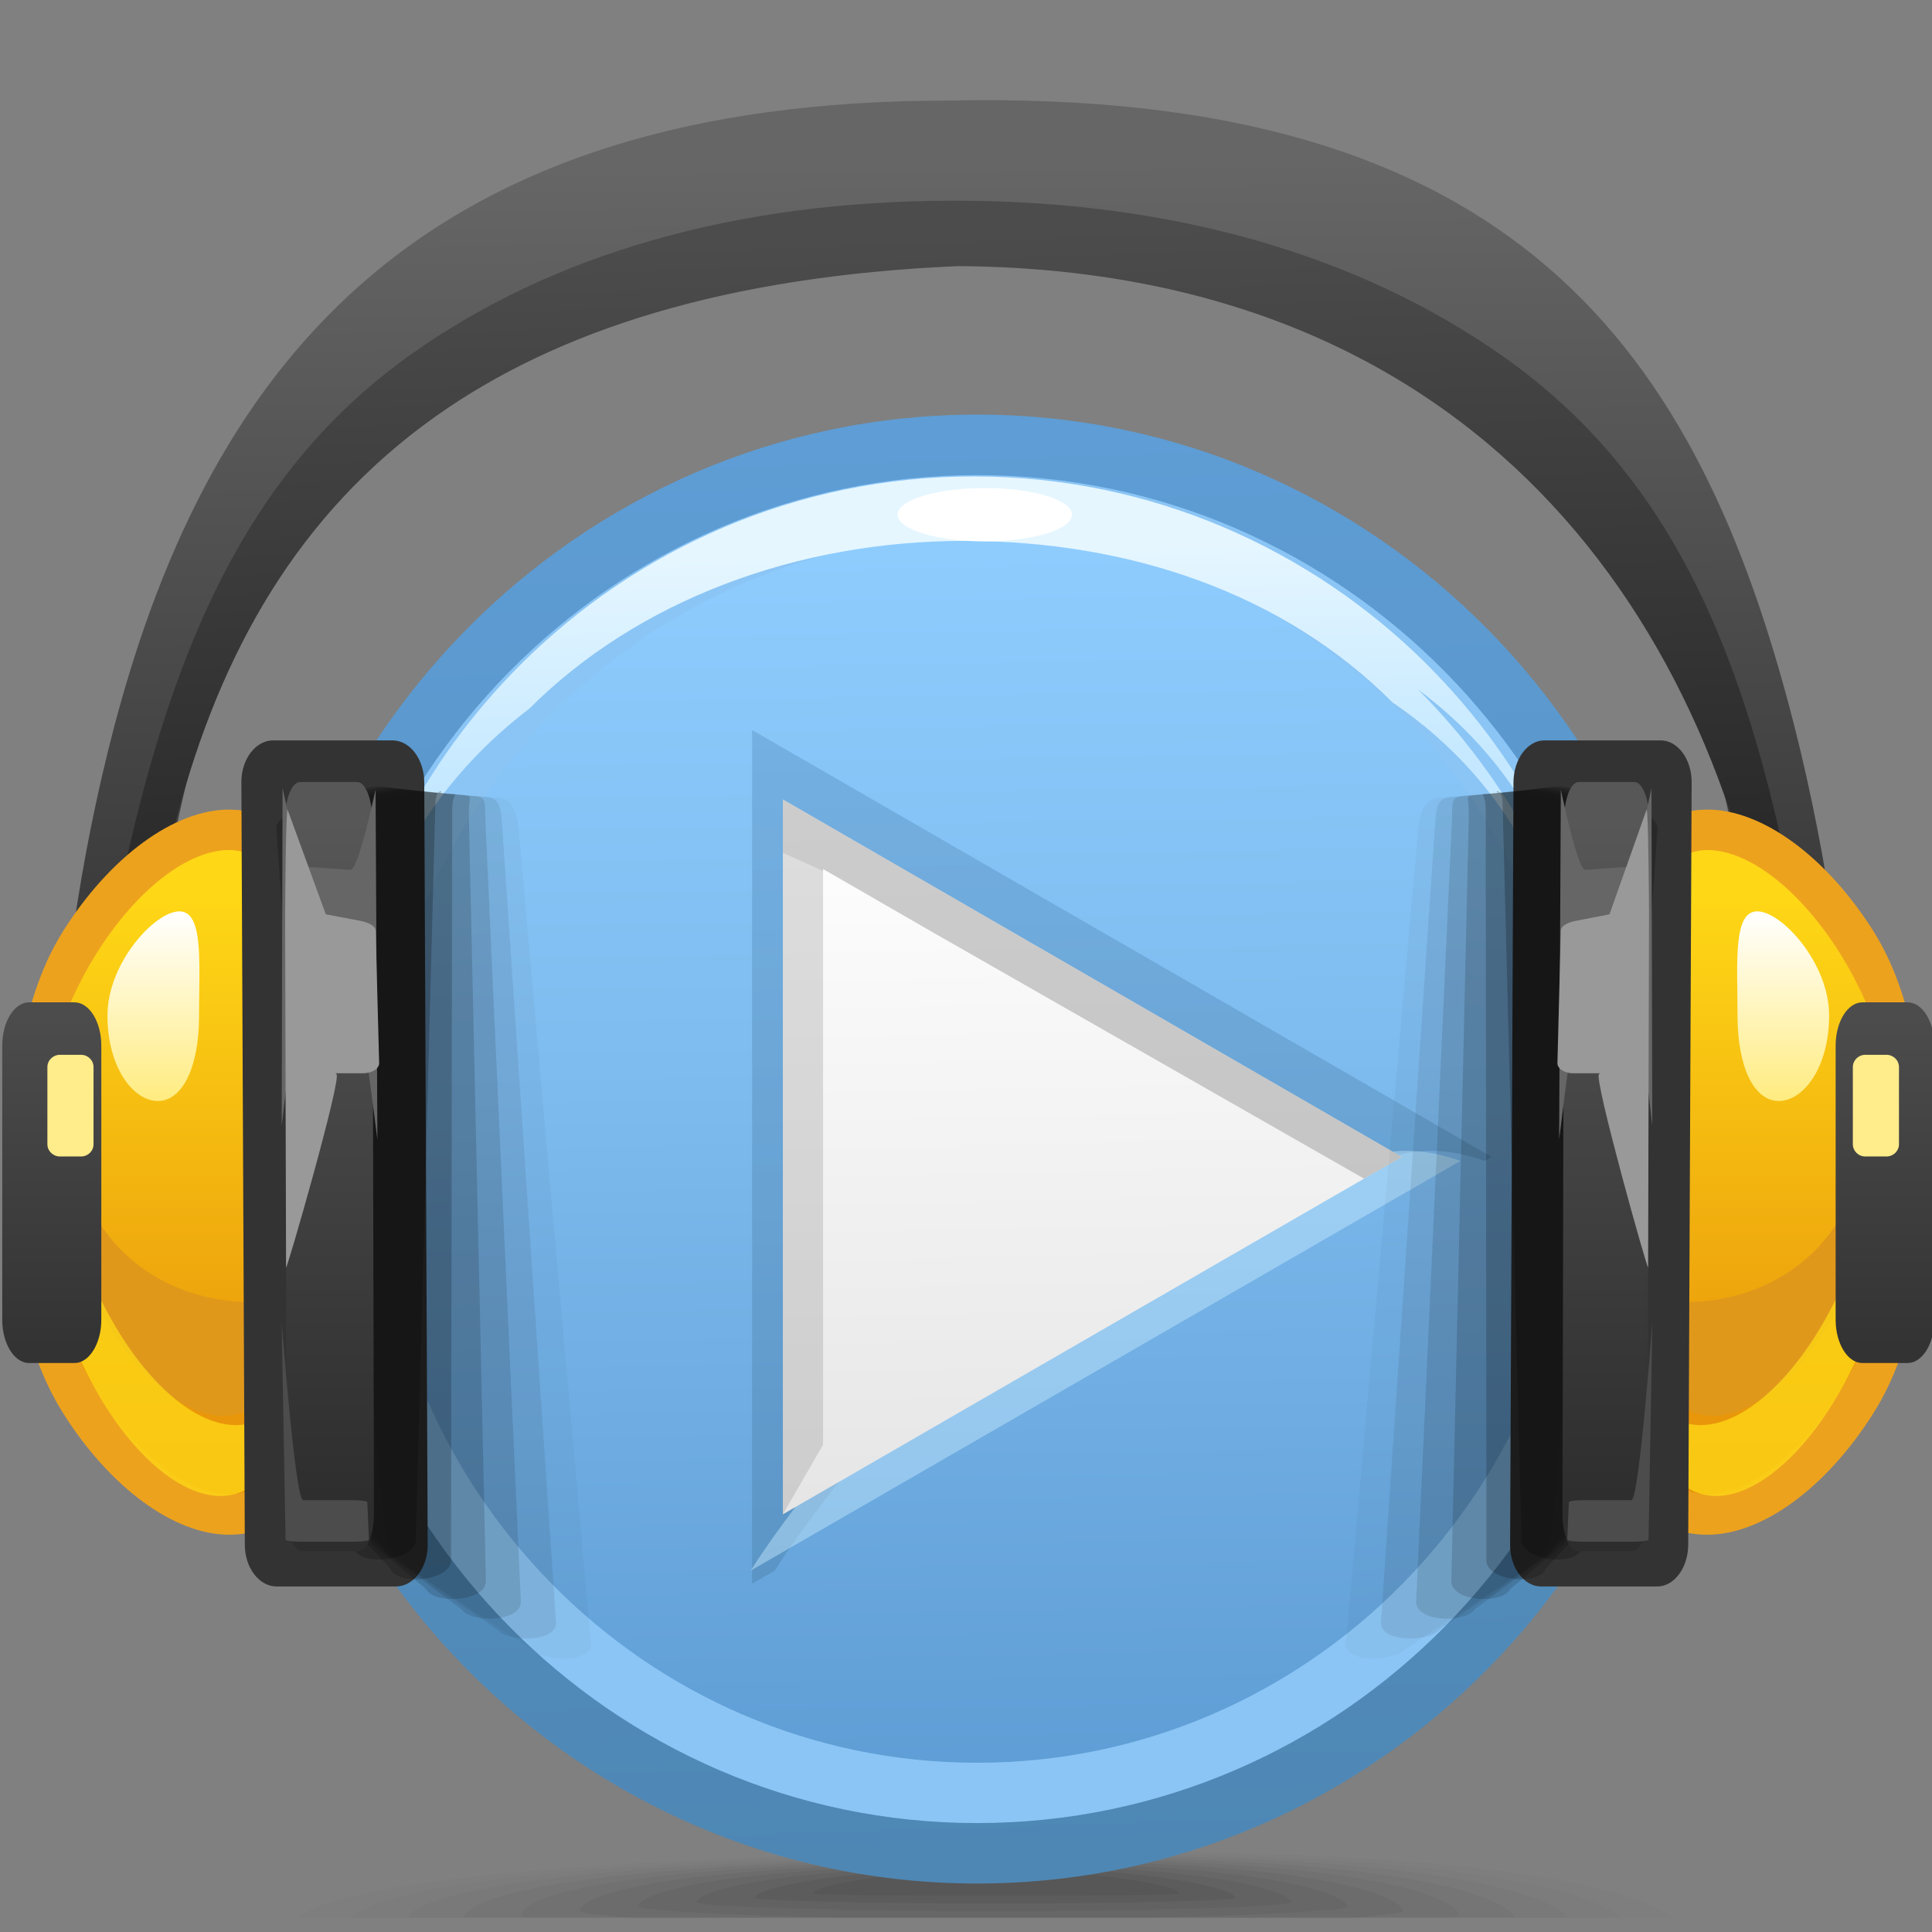 <?xml version="1.0" encoding="UTF-8" standalone="no"?>
<!-- Creator: CorelDRAW -->

<svg
   xmlns:dc="http://purl.org/dc/elements/1.1/"
   xmlns:cc="http://creativecommons.org/ns#"
   xmlns:rdf="http://www.w3.org/1999/02/22-rdf-syntax-ns#"
   xmlns:svg="http://www.w3.org/2000/svg"
   xmlns="http://www.w3.org/2000/svg"
   xmlns:xlink="http://www.w3.org/1999/xlink"
   xmlns:sodipodi="http://sodipodi.sourceforge.net/DTD/sodipodi-0.dtd"
   xmlns:inkscape="http://www.inkscape.org/namespaces/inkscape"
   xml:space="preserve"
   width="32px"
   height="32px"
   style="shape-rendering:geometricPrecision; text-rendering:geometricPrecision; image-rendering:optimizeQuality; fill-rule:evenodd; clip-rule:evenodd"
   viewBox="0 0 32 32"
   id="svg2"
   version="1.1"
   inkscape:version="0.48.1 r9760"
   sodipodi:docname="applications-multimedia.svg"><rect x="0" y="0" width="32" height="32" fill="#808080" stroke="none"/><sodipodi:namedview
   pagecolor="#ffffff"
   bordercolor="#666666"
   borderopacity="1"
   objecttolerance="10"
   gridtolerance="10"
   guidetolerance="10"
   inkscape:pageopacity="0"
   inkscape:pageshadow="2"
   inkscape:window-width="646"
   inkscape:window-height="480"
   id="namedview180"
   showgrid="false"
   inkscape:zoom="8.3125"
   inkscape:cx="16"
   inkscape:cy="16"
   inkscape:window-x="0"
   inkscape:window-y="24"
   inkscape:window-maximized="0"
   inkscape:current-layer="svg2" />
 <defs
   id="defs4">
  <style
   type="text/css"
   id="style6">
   
    .fil11 {fill:none}
    .fil22 {fill:white}
    .fil28 {fill:#333333}
    .fil45 {fill:#4C4C4C}
    .fil38 {fill:#666666}
    .fil14 {fill:#8BC5F5}
    .fil44 {fill:#999999}
    .fil25 {fill:#E0981B}
    .fil43 {fill:#FFEC8B}
    .fil26 {fill:#EDA21D;fill-rule:nonzero}
    .fil29 {fill:black;fill-opacity:0}
    .fil0 {fill:#333333;fill-opacity:0.012}
    .fil1 {fill:#333333;fill-opacity:0.024}
    .fil30 {fill:black;fill-opacity:0.035}
    .fil2 {fill:#333333;fill-opacity:0.035}
    .fil3 {fill:#333333;fill-opacity:0.047}
    .fil4 {fill:#333333;fill-opacity:0.059}
    .fil5 {fill:#333333;fill-opacity:0.075}
    .fil31 {fill:black;fill-opacity:0.075}
    .fil6 {fill:#333333;fill-opacity:0.086}
    .fil7 {fill:#333333;fill-opacity:0.098}
    .fil8 {fill:#333333;fill-opacity:0.11}
    .fil32 {fill:black;fill-opacity:0.11}
    .fil9 {fill:#333333;fill-opacity:0.122}
    .fil33 {fill:black;fill-opacity:0.145}
    .fil34 {fill:black;fill-opacity:0.184}
    .fil35 {fill:black;fill-opacity:0.22}
    .fil21 {fill:#999999;fill-opacity:0.322}
    .fil18 {fill:#CCEDFF;fill-rule:nonzero;fill-opacity:0.439}
    .fil20 {fill:#999999;fill-opacity:0.502}
    .fil27 {fill:#FED716;fill-opacity:0.78}
    .fil39 {fill:url(#id0)}
    .fil40 {fill:url(#id1)}
    .fil19 {fill:url(#id2)}
    .fil41 {fill:url(#id3)}
    .fil42 {fill:url(#id4)}
    .fil36 {fill:url(#id5)}
    .fil37 {fill:url(#id6)}
    .fil13 {fill:url(#id7)}
    .fil24 {fill:url(#id8)}
    .fil23 {fill:url(#id9)}
    .fil15 {fill:url(#id10)}
    .fil16 {fill:url(#id11);fill-rule:nonzero}
    .fil12 {fill:url(#id12);fill-rule:nonzero}
    .fil10 {fill:url(#id13);fill-rule:nonzero}
    .fil17 {fill:url(#id14);fill-rule:nonzero;fill-opacity:0.439}
   
  </style>
  <linearGradient
   id="id0"
   gradientUnits="userSpaceOnUse"
   x1="2.577"
   y1="18.236"
   x2="2.577"
   y2="15.094">
   <stop
   offset="0"
   style="stop-color:#FFEC80"
   id="stop9" />
   <stop
   offset="1"
   style="stop-color:white"
   id="stop11" />
  </linearGradient>
  <linearGradient
   id="id1"
   gradientUnits="userSpaceOnUse"
   xlink:href="#id0"
   x1="29.498"
   y1="18.236"
   x2="29.498"
   y2="15.094">
  </linearGradient>
  <linearGradient
   id="id2"
   gradientUnits="userSpaceOnUse"
   x1="18.217"
   y1="25.185"
   x2="17.967"
   y2="13.138">
   <stop
   offset="0"
   style="stop-color:#E5E5E5"
   id="stop15" />
   <stop
   offset="1"
   style="stop-color:white"
   id="stop17" />
  </linearGradient>
  <linearGradient
   id="id3"
   gradientUnits="userSpaceOnUse"
   x1="0.858"
   y1="16.841"
   x2="0.858"
   y2="22.336">
   <stop
   offset="0"
   style="stop-color:#4C4C4C"
   id="stop20" />
   <stop
   offset="1"
   style="stop-color:#333333"
   id="stop22" />
  </linearGradient>
  <linearGradient
   id="id4"
   gradientUnits="userSpaceOnUse"
   xlink:href="#id3"
   x1="31.222"
   y1="16.841"
   x2="31.222"
   y2="22.336">
  </linearGradient>
  <linearGradient
   id="id5"
   gradientUnits="userSpaceOnUse"
   x1="5.458"
   y1="13.589"
   x2="5.458"
   y2="25.052">
   <stop
   offset="0"
   style="stop-color:#575757"
   id="stop26" />
   <stop
   offset="1"
   style="stop-color:#2E2D2D"
   id="stop28" />
  </linearGradient>
  <linearGradient
   id="id6"
   gradientUnits="userSpaceOnUse"
   xlink:href="#id5"
   x1="26.596"
   y1="13.589"
   x2="26.596"
   y2="25.052">
  </linearGradient>
  <linearGradient
   id="id7"
   gradientUnits="userSpaceOnUse"
   x1="16.354"
   y1="29.459"
   x2="16.014"
   y2="8.605">
   <stop
   offset="0"
   style="stop-color:#5E9DD5"
   id="stop32" />
   <stop
   offset="0.569"
   style="stop-color:#7EBBEE"
   id="stop34" />
   <stop
   offset="1"
   style="stop-color:#8FCDFF"
   id="stop36" />
  </linearGradient>
  <linearGradient
   id="id8"
   gradientUnits="userSpaceOnUse"
   x1="29.138"
   y1="14.878"
   x2="29.138"
   y2="23.95">
   <stop
   offset="0"
   style="stop-color:#FED716"
   id="stop39" />
   <stop
   offset="1"
   style="stop-color:#E89309"
   id="stop41" />
  </linearGradient>
  <linearGradient
   id="id9"
   gradientUnits="userSpaceOnUse"
   xlink:href="#id8"
   x1="2.938"
   y1="14.878"
   x2="2.938"
   y2="23.95">
  </linearGradient>
  <linearGradient
   id="id10"
   gradientUnits="userSpaceOnUse"
   x1="16.003"
   y1="9.14"
   x2="16.093"
   y2="12.901">
   <stop
   offset="0"
   style="stop-color:#E5F6FF"
   id="stop45" />
   <stop
   offset="1"
   style="stop-color:#C4E8FF"
   id="stop47" />
  </linearGradient>
  <linearGradient
   id="id11"
   gradientUnits="userSpaceOnUse"
   x1="15.832"
   y1="7.269"
   x2="16.536"
   y2="30.795">
   <stop
   offset="0"
   style="stop-color:#5E9DD5"
   id="stop50" />
   <stop
   offset="1"
   style="stop-color:#4E87B4"
   id="stop52" />
  </linearGradient>
  <linearGradient
   id="id12"
   gradientUnits="userSpaceOnUse"
   x1="16.103"
   y1="19.147"
   x2="15.564"
   y2="3.868">
   <stop
   offset="0"
   style="stop-color:#191919"
   id="stop55" />
   <stop
   offset="1"
   style="stop-color:#4C4C4C"
   id="stop57" />
  </linearGradient>
  <linearGradient
   id="id13"
   gradientUnits="userSpaceOnUse"
   x1="15.733"
   y1="2.699"
   x2="15.884"
   y2="17.304">
   <stop
   offset="0"
   style="stop-color:#666666"
   id="stop60" />
   <stop
   offset="1"
   style="stop-color:#333333"
   id="stop62" />
  </linearGradient>
  <linearGradient
   id="id14"
   gradientUnits="userSpaceOnUse"
   x1="20.592"
   y1="12.511"
   x2="20.954"
   y2="26.852">
   <stop
   offset="0"
   style="stop-color:#5A93C4"
   id="stop65" />
   <stop
   offset="1"
   style="stop-color:#4A7FA8"
   id="stop67" />
  </linearGradient>
 </defs>
 <g
   id="Слой_x0020_1">
  <g
   id="_246057544">
   <path
   id="_246060256"
   class="fil0"
   d="M15.972 30.675c8.829,-0.143 11.151,0.645 11.727,1.088l-22.782 0c0.475,-0.365 2.493,-0.95 11.056,-1.088z" />
   <g
   id="g73">
    <path
   id="_246066736"
   class="fil1"
   d="M16.029 30.708c8.366,-0.133 10.38,0.66 10.812,1.055l-21.02 0c0.337,-0.333 2.013,-0.925 10.208,-1.055z" />
    <path
   id="_246060328"
   class="fil2"
   d="M16.085 30.741c7.924,-0.124 9.61,0.685 9.89,1.022l-19.235 0c0.201,-0.294 1.505,-0.9 9.345,-1.022z" />
    <path
   id="_245970440"
   class="fil3"
   d="M16.142 30.774c7.541,-0.113 8.848,0.734 8.947,0.989l-17.414 0c0.063,-0.237 0.938,-0.875 8.467,-0.989z" />
    <path
   id="_245973944"
   class="fil4"
   d="M16.2 30.808c6.833,-0.099 7.97,0.717 7.97,0.913 0,0.013 -0.034,0.027 -0.1,0.041l-15.332 0c-0.066,-0.014 -0.1,-0.028 -0.1,-0.041 0,-0.196 0.729,-0.814 7.562,-0.913z" />
    <path
   id="_245970872"
   class="fil5"
   d="M16.254 30.841c5.781,-0.079 6.987,0.622 6.987,0.809 0,0.035 -0.307,0.074 -0.842,0.112l-11.937 0c-0.545,-0.038 -0.859,-0.077 -0.859,-0.112 0,-0.187 0.871,-0.73 6.651,-0.809z" />
    <path
   id="_245974904"
   class="fil6"
   d="M16.312 30.875c4.729,-0.059 6.003,0.527 6.003,0.704 0,0.064 -1.385,0.143 -3.312,0.183l-5.057 0c-1.96,-0.04 -3.376,-0.12 -3.376,-0.183 0,-0.177 1.012,-0.645 5.742,-0.704z" />
    <path
   id="_245975552"
   class="fil7"
   d="M16.369 30.909c3.677,-0.039 5.018,0.432 5.018,0.599 0,0.067 -2.333,0.151 -4.923,0.15 -2.594,0 -4.927,-0.084 -4.927,-0.15 0,-0.167 1.155,-0.559 4.832,-0.599z" />
    <path
   id="_245980184"
   class="fil8"
   d="M16.424 30.943c2.627,-0.02 4.036,0.337 4.036,0.493 0,0.046 -1.925,0.093 -3.978,0.092 -2.054,0 -3.979,-0.048 -3.979,-0.092 0,-0.156 1.297,-0.474 3.921,-0.493z" />
   </g>
   <path
   id="_246063712"
   class="fil9"
   d="M16.481 30.977c1.574,0 3.052,0.241 3.052,0.387 0,0.047 -6.064,0.044 -6.064,0 0,-0.146 1.437,-0.387 3.012,-0.387z" />
  </g>
  <path
   class="fil10"
   d="M0.971 18.374c0,-0.829 0.086,-1.892 0.254,-3.045 0.152,-1.052 0.376,-2.189 0.667,-3.295 1.63,-6.183 5.216,-10.368 13.818,-10.368 9.387,-0.204 12.422,4.121 14.009,10.355 0.288,1.132 0.513,2.309 0.667,3.398 0.171,1.204 0.261,2.304 0.261,3.123l-1.39 0c0,-0.764 -0.084,-1.795 -0.244,-2.927 -0.148,-1.039 -0.363,-2.167 -0.639,-3.253 -0.705,-2.771 -2.196,-4.979 -4.341,-6.483 -2.134,-1.498 -4.935,-2.314 -8.272,-2.314 -3.358,0 -6.109,0.801 -8.198,2.28 -2.125,1.504 -3.59,3.729 -4.33,6.542 -0.275,1.048 -0.489,2.13 -0.634,3.137 -0.158,1.082 -0.239,2.076 -0.239,2.85l-1.389 0z"
   id="path84" />
  <path
   class="fil11"
   d="M1.716 19.523c0,-1.541 0.305,-3.914 0.898,-6.164 1.546,-5.873 6.104,-9.339 13.198,-9.339 7.009,0 11.799,3.482 13.284,9.321 0.593,2.327 0.906,4.837 0.906,6.351"
   id="path86" />
  <path
   class="fil12"
   d="M1.428 19.523c0,-0.83 0.086,-1.892 0.254,-3.046 0.154,-1.051 0.377,-2.188 0.669,-3.294 0.824,-3.131 2.063,-5.621 4.466,-7.32 2.327,-1.648 5.347,-2.539 8.996,-2.539 3.627,0 6.698,0.906 9.069,2.569 2.421,1.697 3.642,4.125 4.431,7.225 0.288,1.132 0.513,2.31 0.667,3.398 0.171,1.205 0.261,2.304 0.261,3.123l-0.932 0.052c0,-0.764 0.273,-1.849 0.111,-2.98 -0.919,-6.487 -5.008,-12.252 -13.557,-12.303 -3.84,0.167 -6.626,1.057 -8.641,2.484 -2.283,1.616 -3.575,3.921 -4.292,6.643 -0.43,1.635 -0.873,4.231 -0.873,5.886l-0.627 0.103z"
   id="path88" />
  <path
   class="fil13"
   d="M16.184 7.368c6.336,0 11.474,5.223 11.474,11.664 0,6.442 -5.138,11.665 -11.474,11.665 -6.337,0 -11.475,-5.223 -11.475,-11.665 0,-6.441 5.138,-11.664 11.475,-11.664z"
   id="path90" />
  <path
   class="fil14"
   d="M16.184 7.368c6.336,0 11.474,5.223 11.474,11.664 0,6.442 -5.138,11.665 -11.474,11.665 -6.337,0 -11.475,-5.223 -11.475,-11.665 0,-6.441 5.138,-11.664 11.475,-11.664zm7.047 4.466c-1.801,-1.831 -4.295,-2.966 -7.047,-2.966 -2.752,0 -5.246,1.134 -7.047,2.966 -1.807,1.838 -2.928,4.383 -2.928,7.198 0,2.815 1.119,5.361 2.928,7.199 1.801,1.831 4.294,2.966 7.047,2.966 2.752,0 5.246,-1.135 7.047,-2.966 1.807,-1.838 2.927,-4.384 2.927,-7.199 0,-2.814 -1.12,-5.36 -2.927,-7.198z"
   id="path92" />
  <path
   class="fil15"
   d="M25.319 14.152c-0.495,-0.965 -1.239,-1.827 -2.256,-2.519 -1.806,-1.806 -4.351,-2.674 -7.094,-2.674l-0.001 0c-2.744,0 -5.391,0.97 -7.198,2.776 -0.894,0.682 -1.586,1.502 -2.069,2.418l-0.233 0c0.069,-0.136 0.141,-0.269 0.215,-0.402l-0.054 0c0.515,-1.015 1.187,-1.936 1.984,-2.734l0.001 -0.001c1.928,-1.928 4.589,-3.125 7.515,-3.125l0.001 0c2.925,0 5.587,1.197 7.516,3.125l0 0.001c0.797,0.797 1.469,1.72 1.983,2.734l-0.149 0c-0.451,-0.88 -1.11,-1.674 -1.995,-2.333 0.797,0.797 1.469,1.72 1.983,2.734l-0.149 0z"
   id="path94" />
  <path
   class="fil16"
   d="M16.184 6.867c3.306,0 6.301,1.365 8.469,3.568 2.165,2.202 3.506,5.244 3.506,8.596 0,3.354 -1.341,6.396 -3.506,8.598 -2.167,2.203 -5.163,3.568 -8.469,3.568 -3.307,0 -6.301,-1.365 -8.469,-3.568 -2.166,-2.2 -3.507,-5.243 -3.507,-8.598 0,-3.356 1.342,-6.395 3.507,-8.596 2.167,-2.204 5.164,-3.568 8.469,-3.568zm7.758 4.268c-1.983,-2.016 -4.728,-3.266 -7.758,-3.266 -3.03,0 -5.775,1.248 -7.758,3.266 -1.986,2.019 -3.216,4.812 -3.216,7.897 0,3.086 1.23,5.88 3.216,7.898 1.983,2.016 4.727,3.266 7.758,3.266 3.03,0 5.775,-1.25 7.758,-3.266 1.986,-2.019 3.215,-4.812 3.215,-7.898 0,-3.085 -1.23,-5.879 -3.215,-7.897z"
   id="path96" />
  <path
   class="fil17"
   d="M12.835 26.014l-0.378 0.217 0 -1.15 0 -5.919 0 -5.92 0 -1.15 0.998 0.575 5.125 2.959 0.002 0 5.126 2.96 0.996 0.576 -0.116 0.066c-0.476,-0.169 -1,-0.237 -1.51,-0.073 -1.577,0.51 -8.902,4.289 -9.158,5.36 0,0 -0.639,0.79 -1.087,1.499zm5.083 -4.467l-0.001 -0.001 4.128 -2.384 -4.128 -2.385 0.001 0 -4.127 -2.384 0 4.768 0 4.767 4.127 -2.382z"
   id="path98" />
  <path
   class="fil18"
   d="M23.307 19.737l-5.126 2.96 -0.002 0 -5.125 2.959 -0.62 0.358c0.448,-0.709 1.087,-1.499 1.087,-1.499 0.255,-1.071 7.581,-4.85 9.158,-5.36 0.509,-0.164 1.034,-0.096 1.51,0.073l-0.88 0.509z"
   id="path100" />
  <polygon
   class="fil19"
   points="23.217,19.162 18.092,22.121 12.967,25.081 12.967,19.162 12.967,13.242 18.092,16.202 "
   id="polygon102" />
  <polygon
   class="fil20"
   points="23.217,19.162 22.593,19.522 15.458,15.447 13.633,14.394 13.633,14.428 12.967,14.127 12.967,13.242 18.092,16.202 "
   id="polygon104" />
  <polygon
   class="fil21"
   points="12.967,25.081 12.967,19.162 12.967,14.127 13.633,14.428 13.633,19.162 13.633,23.929 "
   id="polygon106" />
  <ellipse
   class="fil22"
   cx="16.311"
   cy="8.525"
   rx="1.444"
   ry="0.442"
   id="ellipse108" />
  <path
   class="fil23"
   d="M3.796 13.744c1.505,0 1.838,2.589 1.838,5.72 0,3.13 -0.333,5.621 -1.838,5.621 -1.504,0 -3.555,-2.541 -3.555,-5.671 0,-3.131 2.052,-5.671 3.555,-5.671z"
   id="path110" />
  <path
   class="fil24"
   d="M28.279 13.744c-1.505,0 -1.838,2.589 -1.838,5.72 0,3.13 0.333,5.621 1.838,5.621 1.504,0 3.555,-2.541 3.555,-5.671 0,-3.131 -2.052,-5.671 -3.555,-5.671z"
   id="path112" />
  <path
   class="fil25"
   d="M5.105 21.097c-0.203,1.43 -0.615,2.354 -1.403,2.354 -1.042,0 -2.389,-1.654 -2.871,-3.939l0.494 0.102c0.62,1.656 2.088,1.95 2.785,1.95 0.697,0 0.755,0.274 0.996,-0.467z"
   id="path114" />
  <path
   class="fil25"
   d="M26.971 21.097c0.203,1.43 0.615,2.354 1.403,2.354 1.042,0 2.389,-1.654 2.871,-3.939l-0.494 0.102c-0.62,1.656 -2.088,1.95 -2.785,1.95 -0.697,0 -0.755,0.274 -0.996,-0.467z"
   id="path116" />
  <path
   class="fil26"
   d="M3.796 13.41c0.937,0 1.495,0.744 1.805,1.937 0.28,1.072 0.367,2.53 0.367,4.118 0,1.589 -0.087,3.024 -0.367,4.07 -0.312,1.167 -0.869,1.885 -1.805,1.885 -0.913,0 -1.978,-0.783 -2.758,-2.025l0 -0.001c-0.66,-1.055 -0.85,-2.401 -0.85,-3.929 0,-1.527 0.19,-2.975 0.85,-4.03l0 -0.001c0.78,-1.241 1.845,-2.025 2.758,-2.025zm1.161 2.104c-0.23,-0.884 -0.594,-1.435 -1.161,-1.435 -0.689,0 -1.537,0.661 -2.196,1.71l0 -0.001c-0.598,0.957 -1.025,2.229 -1.025,3.627 0,1.397 0.428,2.671 1.025,3.627l0 -0.001c0.659,1.049 1.507,1.71 2.196,1.71 0.568,0 0.932,-0.529 1.161,-1.388 0.261,-0.979 0.343,-2.359 0.343,-3.899 0,-1.543 -0.082,-2.948 -0.343,-3.951z"
   id="path118" />
  <path
   class="fil26"
   d="M28.279 13.41c-0.937,0 -1.495,0.744 -1.805,1.937 -0.28,1.072 -0.367,2.53 -0.367,4.118 0,1.589 0.087,3.024 0.367,4.07 0.312,1.167 0.869,1.885 1.805,1.885 0.913,0 1.978,-0.783 2.758,-2.025l0 -0.001c0.66,-1.055 0.85,-2.401 0.85,-3.929 0,-1.527 -0.19,-2.975 -0.85,-4.03l0 -0.001c-0.78,-1.241 -1.845,-2.025 -2.758,-2.025zm-1.161 2.104c0.23,-0.884 0.594,-1.435 1.161,-1.435 0.689,0 1.537,0.661 2.196,1.71l0 -0.001c0.598,0.957 1.025,2.229 1.025,3.627 0,1.397 -0.428,2.671 -1.025,3.627l0 -0.001c-0.659,1.049 -1.507,1.71 -2.196,1.71 -0.568,0 -0.932,-0.529 -1.161,-1.388 -0.261,-0.979 -0.343,-2.359 -0.343,-3.899 0,-1.543 0.082,-2.948 0.343,-3.951z"
   id="path120" />
  <path
   class="fil27"
   d="M5.054 22.424c-0.203,1.43 -0.617,2.354 -1.403,2.354 -1.042,0 -2.391,-1.654 -2.871,-3.939l0.594 0c0.62,1.656 1.678,2.765 2.531,2.765 0.542,0 0.908,-0.439 1.149,-1.18z"
   id="path122" />
  <path
   class="fil27"
   d="M27.021 22.424c0.203,1.43 0.617,2.354 1.403,2.354 1.042,0 2.391,-1.654 2.871,-3.939l-0.594 0c-0.62,1.656 -1.678,2.765 -2.531,2.765 -0.542,0 -0.908,-0.439 -1.149,-1.18z"
   id="path124" />
  <path
   class="fil28"
   d="M4.524 12.263l1.976 0c0.291,0 0.524,0.312 0.527,0.691l0.057 12.634c0.002,0.378 -0.237,0.689 -0.526,0.689l-1.976 0c-0.288,0 -0.526,-0.308 -0.527,-0.689l-0.057 -12.634c-0.001,-0.38 0.236,-0.691 0.526,-0.691z"
   id="path126" />
  <path
   class="fil28"
   d="M27.507 12.263l-1.926 0c-0.282,0 -0.51,0.312 -0.513,0.691l-0.056 12.634c-0.002,0.378 0.232,0.689 0.511,0.689l1.926 0c0.28,0 0.511,-0.308 0.513,-0.689l0.057 -12.634c0,-0.38 -0.23,-0.691 -0.513,-0.691z"
   id="path128" />
  <path
   class="fil29"
   d="M7.063 13.132l1.398 0.102c0.223,0.015 0.369,0.3 0.406,0.643l1.497 13.673c0.038,0.344 -0.73,0.265 -0.934,0.132l-2.454 -1.583c-0.204,-0.132 -0.374,-0.294 -0.406,-0.644l-1.1 -11.629c-0.032,-0.35 1.37,-0.71 1.593,-0.695z"
   id="path130" />
  <g
   id="_246042376">
   <path
   id="_245973848"
   class="fil30"
   d="M6.941 13.114c0.438,0.034 0.875,0.069 1.312,0.102 0.227,0.018 0.311,0.224 0.34,0.567 0.398,4.473 0.796,8.948 1.193,13.425 0.031,0.344 -0.763,0.296 -0.948,0.132 -0.686,-0.457 -1.373,-0.914 -2.06,-1.37 -0.184,-0.164 -0.382,-0.294 -0.412,-0.644 -0.347,-3.84 -0.695,-7.68 -1.043,-11.518 -0.031,-0.35 1.391,-0.711 1.618,-0.695z" />
   <path
   id="_246085656"
   class="fil31"
   d="M6.818 13.098c0.409,0.034 0.817,0.069 1.226,0.102 0.23,0.019 0.252,0.146 0.274,0.489 0.298,4.392 0.594,8.785 0.891,13.178 0.022,0.344 -0.797,0.33 -0.964,0.132 -0.554,-0.386 -1.109,-0.771 -1.664,-1.156 -0.167,-0.197 -0.39,-0.294 -0.419,-0.644 -0.328,-3.803 -0.657,-7.605 -0.986,-11.406 -0.028,-0.35 1.413,-0.715 1.643,-0.695z" />
   <path
   id="_246087528"
   class="fil32"
   d="M6.692 13.08c0.38,0.034 0.759,0.069 1.139,0.102 0.234,0.021 0.195,0.071 0.209,0.413 0.196,4.309 0.392,8.62 0.587,12.931 0.014,0.344 -0.832,0.361 -0.978,0.132 -0.423,-0.315 -0.846,-0.63 -1.27,-0.944 -0.146,-0.229 -0.397,-0.294 -0.425,-0.644 -0.309,-3.767 -0.619,-7.532 -0.93,-11.297 -0.027,-0.35 1.434,-0.716 1.668,-0.695z" />
   <path
   id="_246072000"
   class="fil33"
   d="M6.571 13.064c0.351,0.034 0.702,0.069 1.051,0.102 0.237,0.024 0.137,-0.006 0.144,0.337 0.094,4.226 0.189,8.455 0.282,12.684 0.007,0.344 -0.865,0.392 -0.991,0.132 -0.292,-0.244 -0.583,-0.489 -0.875,-0.732 -0.128,-0.261 -0.405,-0.293 -0.431,-0.644 -0.291,-3.729 -0.581,-7.458 -0.873,-11.184 -0.027,-0.351 1.455,-0.718 1.693,-0.695z" />
   <path
   id="_246094536"
   class="fil34"
   d="M6.447 13.046c0.321,0.034 0.644,0.069 0.965,0.102 0.241,0.026 0.078,-0.083 0.078,0.26 -0.007,4.145 -0.013,8.292 -0.02,12.438 -0.001,0.344 -0.899,0.425 -1.006,0.132 -0.161,-0.174 -0.32,-0.346 -0.481,-0.519 -0.109,-0.293 -0.412,-0.293 -0.437,-0.644 -0.272,-3.692 -0.543,-7.383 -0.816,-11.075 -0.025,-0.35 1.476,-0.721 1.717,-0.695z" />
  </g>
  <path
   class="fil35"
   d="M6.32 13.029l0.879 0.102c0.244,0.027 0.02,-0.159 0.012,0.183l-0.324 12.192c-0.008,0.344 -0.932,0.457 -1.021,0.132l-0.085 -0.306c-0.09,-0.326 -0.42,-0.293 -0.444,-0.644l-0.759 -10.965c-0.024,-0.351 1.498,-0.723 1.742,-0.695z"
   id="path138" />
  <path
   class="fil29"
   d="M25.012 13.132l-1.398 0.102c-0.223,0.015 -0.369,0.3 -0.406,0.643l-1.497 13.673c-0.038,0.344 0.73,0.265 0.934,0.132l2.454 -1.583c0.204,-0.132 0.374,-0.294 0.406,-0.644l1.1 -11.629c0.032,-0.35 -1.37,-0.71 -1.593,-0.695z"
   id="path140" />
  <g
   id="_246047296">
   <path
   id="_246043744"
   class="fil30"
   d="M25.137 13.114c-0.436,0.034 -0.873,0.069 -1.308,0.102 -0.227,0.018 -0.311,0.224 -0.341,0.567 -0.399,4.473 -0.796,8.948 -1.194,13.425 -0.031,0.344 0.759,0.296 0.944,0.132 0.686,-0.457 1.373,-0.914 2.06,-1.37 0.184,-0.164 0.38,-0.294 0.411,-0.644 0.346,-3.84 0.692,-7.68 1.039,-11.518 0.03,-0.35 -1.385,-0.711 -1.611,-0.695z" />
   <path
   id="_246047584"
   class="fil31"
   d="M25.26 13.098c-0.406,0.034 -0.813,0.069 -1.218,0.102 -0.228,0.019 -0.253,0.146 -0.275,0.489 -0.298,4.392 -0.595,8.785 -0.893,13.178 -0.022,0.344 0.79,0.33 0.956,0.132 0.554,-0.386 1.108,-0.771 1.663,-1.156 0.165,-0.197 0.386,-0.294 0.416,-0.644 0.326,-3.803 0.652,-7.605 0.979,-11.406 0.03,-0.35 -1.4,-0.715 -1.628,-0.695z" />
   <path
   id="_246045808"
   class="fil32"
   d="M25.384 13.08c-0.376,0.034 -0.752,0.069 -1.127,0.102 -0.232,0.021 -0.195,0.071 -0.209,0.413 -0.198,4.309 -0.395,8.62 -0.592,12.931 -0.014,0.344 0.82,0.361 0.965,0.132 0.423,-0.315 0.846,-0.63 1.269,-0.944 0.145,-0.229 0.392,-0.294 0.42,-0.644 0.306,-3.767 0.612,-7.532 0.919,-11.297 0.027,-0.35 -1.415,-0.716 -1.645,-0.695z" />
   <path
   id="_246046216"
   class="fil33"
   d="M25.508 13.064c-0.346,0.034 -0.692,0.069 -1.037,0.102 -0.234,0.024 -0.136,-0.006 -0.143,0.337 -0.098,4.226 -0.194,8.455 -0.289,12.684 -0.007,0.344 0.849,0.392 0.974,0.132 0.291,-0.244 0.582,-0.489 0.874,-0.732 0.125,-0.261 0.398,-0.293 0.424,-0.644 0.286,-3.729 0.573,-7.458 0.86,-11.184 0.025,-0.351 -1.43,-0.718 -1.663,-0.695z" />
   <path
   id="_246041512"
   class="fil34"
   d="M25.632 13.046c-0.315,0.034 -0.632,0.069 -0.946,0.102 -0.236,0.026 -0.079,-0.083 -0.078,0.26 0.004,4.145 0.008,8.292 0.012,12.438 0.001,0.344 0.88,0.425 0.986,0.132 0.158,-0.174 0.318,-0.346 0.477,-0.519 0.106,-0.293 0.404,-0.293 0.43,-0.644 0.266,-3.692 0.532,-7.383 0.798,-11.075 0.025,-0.35 -1.445,-0.721 -1.68,-0.695z" />
  </g>
  <path
   class="fil35"
   d="M25.756 13.029l-0.856 0.102c-0.239,0.027 -0.02,-0.159 -0.012,0.183l0.314 12.192c0.008,0.344 0.909,0.457 0.996,0.132l0.083 -0.306c0.086,-0.326 0.41,-0.293 0.433,-0.644l0.739 -10.965c0.022,-0.351 -1.46,-0.723 -1.697,-0.695z"
   id="path148" />
  <path
   class="fil29"
   d="M25.134 13.031l-1.513 0.102c-0.243,0.015 -0.4,0.3 -0.442,0.643l-1.619 13.673c-0.041,0.344 0.79,0.265 1.011,0.132l2.658 -1.583c0.222,-0.132 0.406,-0.294 0.441,-0.644l1.192 -11.629c0.034,-0.35 -1.484,-0.71 -1.727,-0.695z"
   id="path150" />
  <path
   class="fil36"
   d="M4.971 12.953l0.944 0c0.138,0 0.25,0.283 0.252,0.625l0.027 11.487c0.001,0.343 -0.113,0.626 -0.252,0.626l-0.943 0c-0.138,0 -0.25,-0.281 -0.25,-0.626l-0.028 -11.487c0,-0.344 0.112,-0.625 0.25,-0.625z"
   id="path152" />
  <path
   class="fil37"
   d="M27.07 12.953l-0.92 0c-0.135,0 -0.243,0.283 -0.244,0.625l-0.027 11.487c0,0.343 0.111,0.626 0.246,0.626l0.919 0c0.133,0 0.244,-0.281 0.244,-0.626l0.027 -11.487c0,-0.344 -0.11,-0.625 -0.244,-0.625z"
   id="path154" />
  <path
   class="fil38"
   d="M5.077 14.357l0.725 0.051c0.143,0.009 0.419,-1.365 0.419,-1.322l0.03 5.784c0,0.044 -0.344,-2.854 -0.463,-2.829l-0.746 0.154c-0.118,0.024 -0.376,2.514 -0.376,2.445l0.014 -5.58c0,-0.045 0.253,1.287 0.397,1.297z"
   id="path156" />
  <path
   class="fil38"
   d="M26.967 14.357l-0.705 0.051c-0.141,0.009 -0.41,-1.365 -0.41,-1.322l-0.028 5.784c0,0.044 0.334,-2.854 0.451,-2.829l0.726 0.154c0.116,0.024 0.366,2.514 0.366,2.445l-0.013 -5.58c0,-0.045 -0.247,1.287 -0.387,1.297z"
   id="path158" />
  <path
   class="fil39"
   d="M1.78 16.819c0,-0.867 0.785,-1.724 1.191,-1.724 0.405,0 0.326,0.858 0.326,1.724 0,0.867 -0.278,1.417 -0.683,1.417 -0.405,0 -0.834,-0.55 -0.834,-1.417z"
   id="path160" />
  <path
   class="fil40"
   d="M30.296 16.819c0,-0.867 -0.785,-1.724 -1.191,-1.724 -0.405,0 -0.326,0.858 -0.326,1.724 0,0.867 0.278,1.417 0.683,1.417 0.405,0 0.834,-0.55 0.834,-1.417z"
   id="path162" />
  <path
   class="fil41"
   d="M0.481 16.602l0.754 0c0.244,0 0.443,0.322 0.443,0.716l0 4.542c0,0.393 -0.2,0.716 -0.443,0.716l-0.754 0c-0.243,0 -0.444,-0.321 -0.444,-0.716l0 -4.542c0,-0.395 0.2,-0.716 0.444,-0.716z"
   id="path164" />
  <path
   class="fil42"
   d="M31.597 16.602l-0.751 0c-0.243,0 -0.442,0.322 -0.442,0.716l0 4.542c0,0.393 0.198,0.716 0.442,0.716l0.751 0c0.242,0 0.442,-0.321 0.442,-0.716l0 -4.542c0,-0.395 -0.198,-0.716 -0.442,-0.716z"
   id="path166" />
  <path
   class="fil43"
   d="M0.992 17.471l0.351 0c0.113,0 0.206,0.091 0.206,0.202l0 1.28c0,0.111 -0.092,0.202 -0.206,0.202l-0.351 0c-0.113,0 -0.207,-0.091 -0.207,-0.202l0 -1.28c0,-0.111 0.093,-0.202 0.207,-0.202z"
   id="path168" />
  <path
   class="fil43"
   d="M31.246 17.471l-0.351 0c-0.113,0 -0.206,0.091 -0.206,0.202l0 1.28c0,0.111 0.092,0.202 0.206,0.202l0.351 0c0.113,0 0.207,-0.091 0.207,-0.202l0 -1.28c0,-0.111 -0.093,-0.202 -0.207,-0.202z"
   id="path170" />
  <path
   class="fil44"
   d="M4.764 13.412l0.632 1.732 0.561 0.106c0.138,0.027 0.262,0.078 0.265,0.169l0.058 2.19c0.002,0.091 -0.123,0.168 -0.267,0.168l-0.457 0 0.017 0.014c0.092,0.07 -0.835,3.293 -0.835,3.201l-0.015 -5.854c0,-0.093 0.011,-1.814 0.043,-1.726z"
   id="path172" />
  <path
   class="fil44"
   d="M27.272 13.412l-0.614 1.732 -0.547 0.106c-0.136,0.027 -0.256,0.078 -0.259,0.169l-0.056 2.19c-0.002,0.091 0.119,0.168 0.259,0.168l0.446 0 -0.017 0.014c-0.09,0.07 0.814,3.293 0.814,3.201l0.015 -5.854c0,-0.093 -0.011,-1.814 -0.043,-1.726z"
   id="path174" />
  <path
   class="fil45"
   d="M5.021 24.847l0.823 0c0.132,0 0.24,0.017 0.24,0.035l0.027 0.618c0,0.02 -0.109,0.035 -0.24,0.035l-0.901 0c-0.131,0 -0.24,-0.015 -0.24,-0.035l-0.065 -3.604c0,-0.02 0.224,2.951 0.356,2.951z"
   id="path176" />
  <path
   class="fil45"
   d="M27.021 24.847l-0.802 0c-0.129,0 -0.233,0.017 -0.234,0.035l-0.026 0.618c0,0.02 0.105,0.035 0.234,0.035l0.878 0c0.128,0 0.234,-0.015 0.234,-0.035l0.064 -3.604c0,-0.02 -0.219,2.951 -0.347,2.951z"
   id="path178" />
 </g>
</svg>